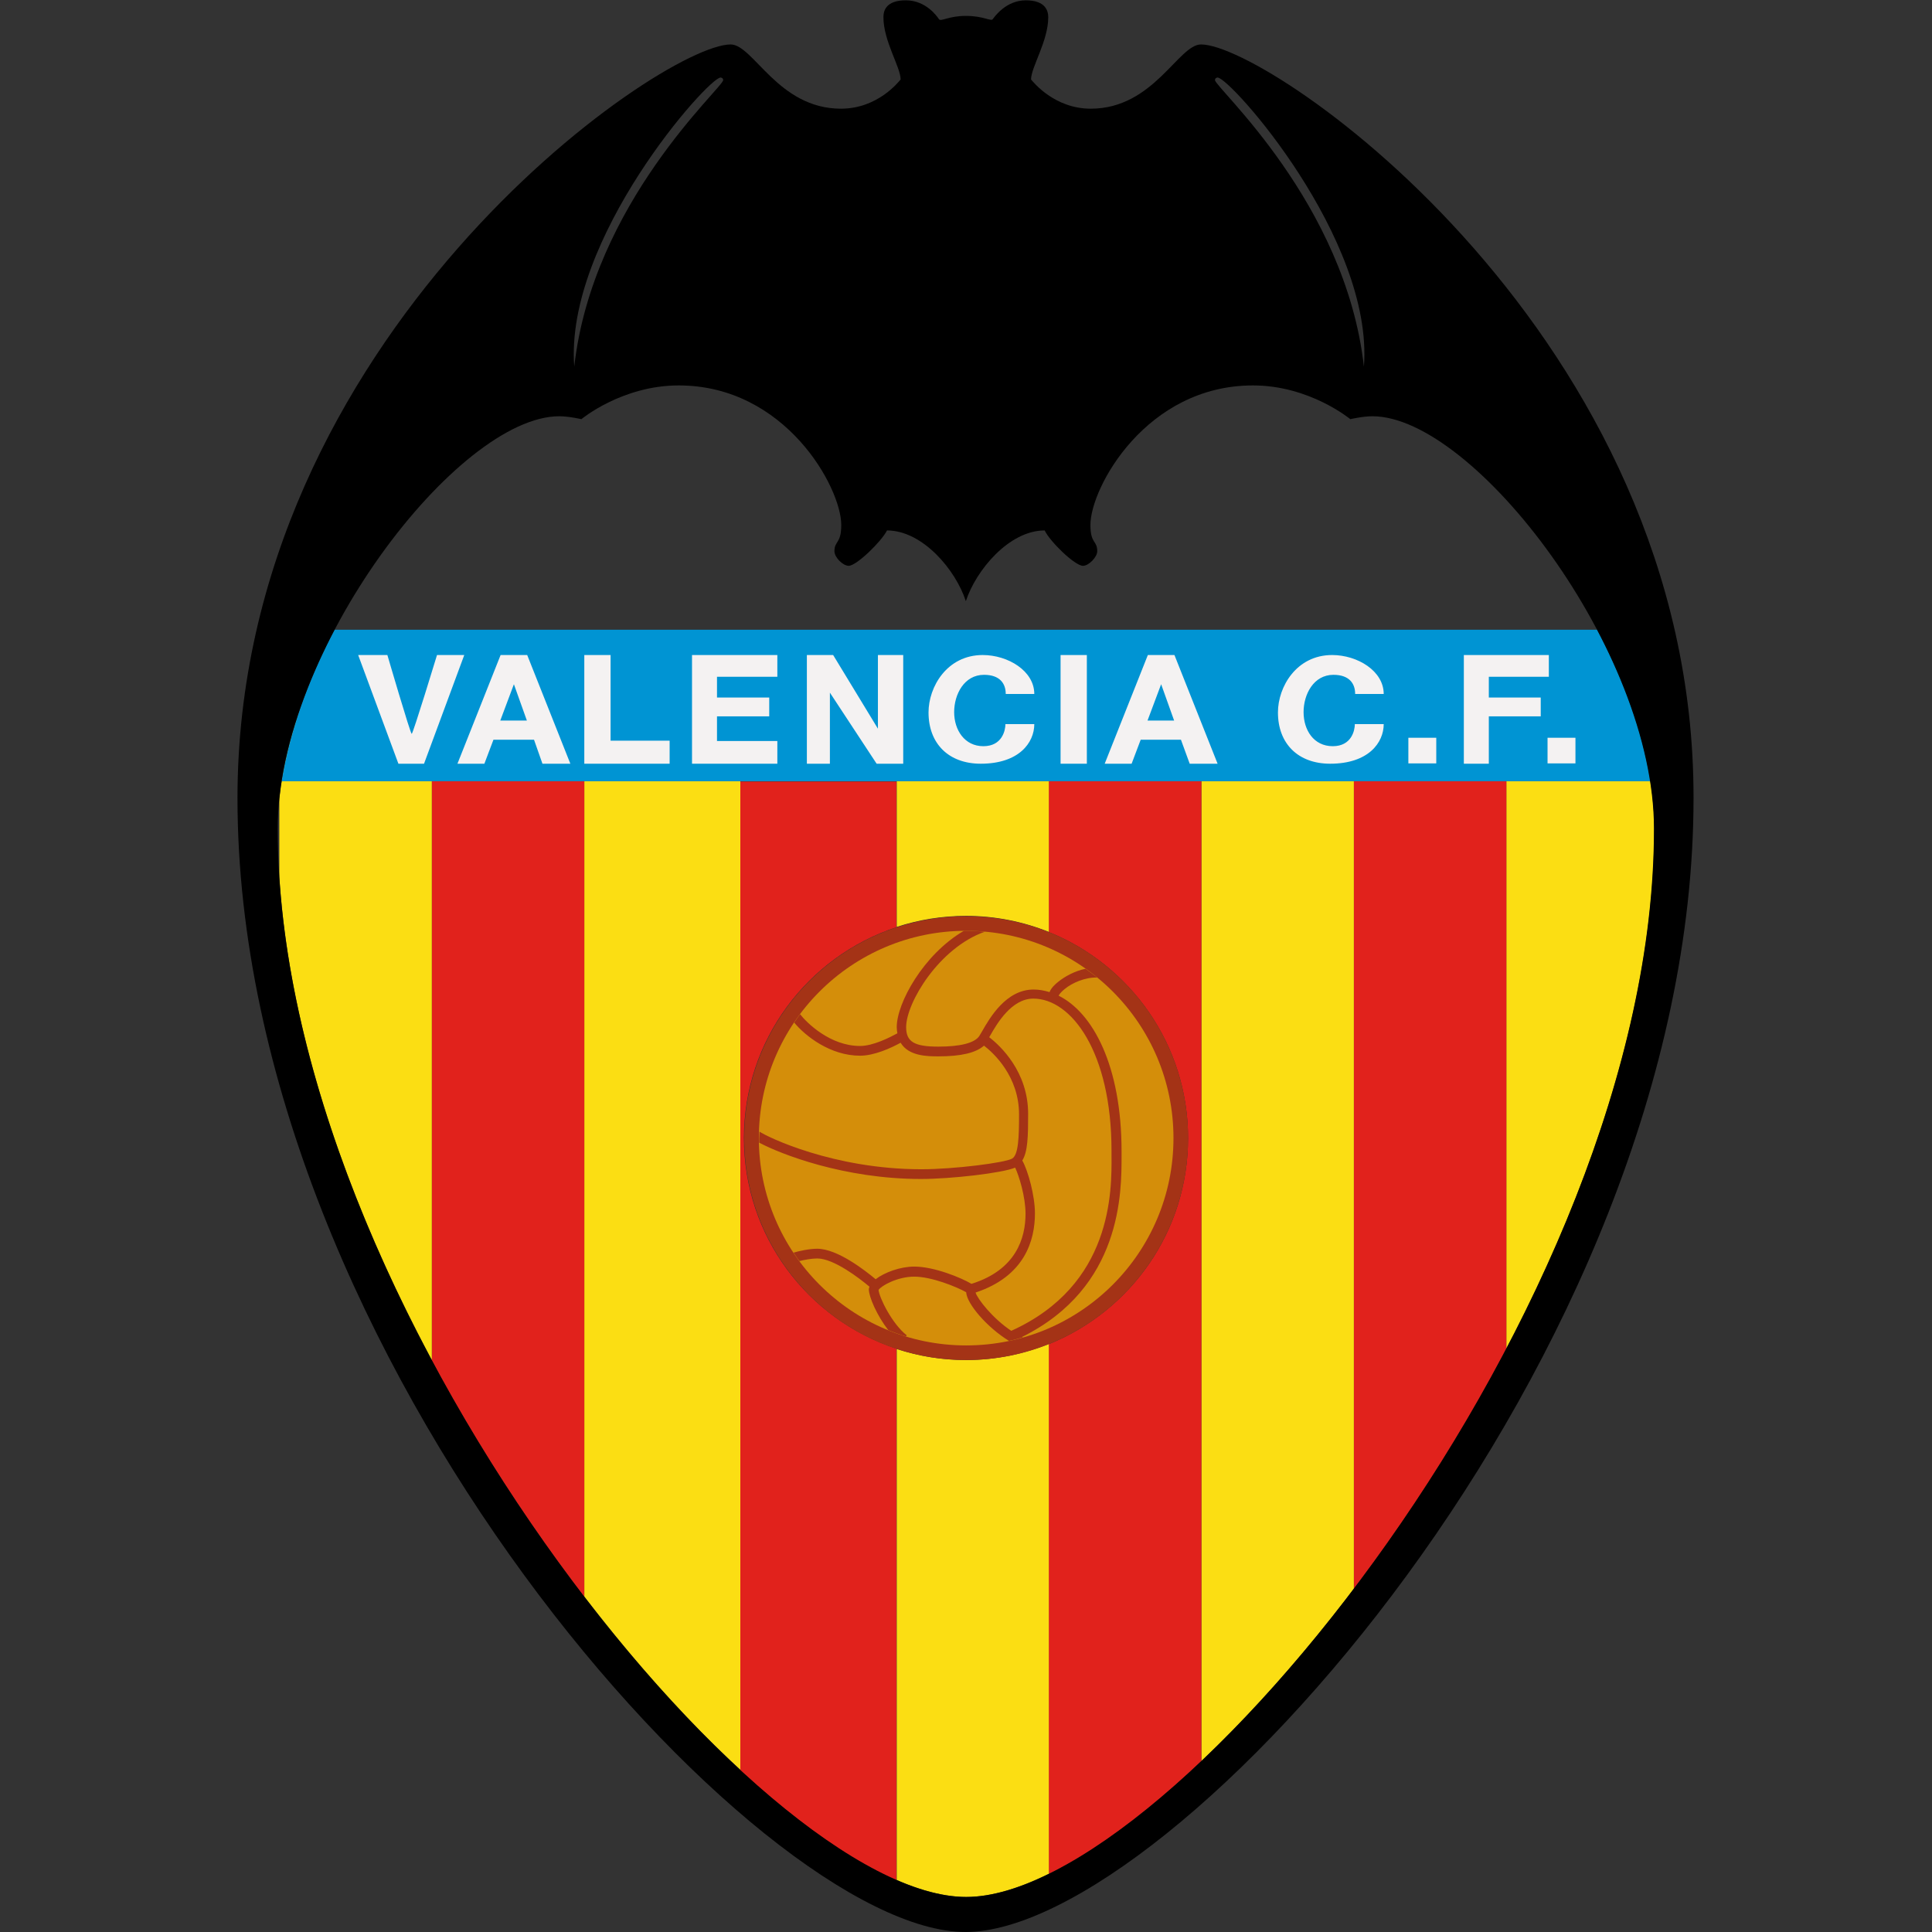 <?xml version="1.0" encoding="utf-8"?>
<!-- Generator: Adobe Illustrator 19.0.0, SVG Export Plug-In . SVG Version: 6.00 Build 0)  -->
<svg version="1.1" id="Capa_1" xmlns="http://www.w3.org/2000/svg" xmlns:xlink="http://www.w3.org/1999/xlink" x="0px" y="0px"
	 viewBox="0 0 595.5 595.5" style="enable-background:new 0 0 595.5 595.5;" xml:space="preserve">
<rect x="0" y="0" width="595.5" height="595.5" fill="#333333" stroke="none"/>
<path style="fill:#0094D3;" d="M86.8,240.8h421.9c-2.4-15.5-8.4-31.6-16.4-46.7H103.1C95.2,209.2,89.2,225.3,86.8,240.8z"/>
<path style="fill:#FBDE13;" d="M508.7,240.8h-44.4v174.9c26.9-51.3,45.6-107.9,45.6-160.3c0-12.1-2.7-25.1-7.3-38h0
	C505.4,225.3,507.5,233.1,508.7,240.8z"/>
<path style="fill:#E1221C;" d="M417.3,489.7c16.9-22.3,33.1-47.4,47-74V240.8h-47V489.7z"/>
<path style="fill:#FBDE13;" d="M370.3,542.8c15.6-14.8,31.6-32.8,47-53.1V240.8h-47V542.8z"/>
<path style="fill:#FBDE13;" d="M180.1,492.1c15.8,20.6,32.2,38.8,48.1,53.4V240.8h-48.1V492.1z"/>
<path style="fill:#E1221C;" d="M133.1,419.3c14,26.2,30.2,50.9,47,72.9V240.8h-47V419.3z"/>
<path style="fill:#FBDE13;" d="M86.1,270.4c3.2,49.3,21.6,101.4,47,148.8V240.8H86.8c1.2-7.7,3.3-15.5,6.1-23.4h0
	c-3.4,9.7-5.8,19.4-6.8,28.8V270.4z"/>
<g>
	<path style="fill:#FBDE13;" d="M297.8,282.3c9,0,17.7,1.8,25.6,5v-46.5h-47v44.9C283.1,283.5,290.3,282.3,297.8,282.3z"/>
	<path style="fill:#FBDE13;" d="M297.8,419.2c-7.5,0-14.7-1.2-21.4-3.4v163.7c7.8,3.4,15.1,5.2,21.4,5.2c7.5,0,16.1-2.5,25.6-7.2
		V414.2C315.4,417.4,306.8,419.2,297.8,419.2z"/>
</g>
<path style="fill:#E1221C;" d="M323.3,240.8v46.5c25.1,10.1,42.9,34.7,42.9,63.5s-17.7,53.3-42.9,63.5v163.3c14.3-7,30.4-19,47-34.8
	v-302H323.3z"/>
<path style="fill:#E1221C;" d="M229.3,350.8c0-30.3,19.7-56,47-65v-44.9h-48.1v304.8c17.2,15.8,33.7,27.6,48.1,33.9V415.7
	C249,406.7,229.3,381.1,229.3,350.8z"/>
<circle style="fill:#A43316;" cx="297.8" cy="350.8" r="68.4"/>
<circle style="fill:#D48E0A;" cx="297.8" cy="350.8" r="63.9"/>
<path style="fill:#A43316;" d="M345.7,356.2l0-1.3c0-26.5-8.9-42.8-19.4-48c0.2-0.4,0.7-1.1,1.8-2c2.4-2,6.4-3.7,10.1-3.6
	c-1.2-0.9-2.3-1.8-3.6-2.7c-3.4,0.7-6.4,2.4-8.4,4c-1,0.8-2.2,1.9-2.7,3.2c-1.6-0.5-3.3-0.8-4.9-0.8c-8.5,0-13.5,8.7-15.9,12.9
	c-0.4,0.7-0.7,1.2-0.9,1.5c-1.5,2.1-5.8,3.2-12.6,3.2c-7.4,0-9.9-1.5-9.9-6c0-7.5,10.1-24.4,24.2-29.4c-1.9-0.2-3.8-0.3-5.7-0.3
	c-0.2,0-0.5,0-0.7,0c-12.5,7.3-20.7,22.3-20.7,29.7c0,0.7,0.1,1.3,0.2,1.9c-2.4,1.3-7.5,3.9-11.5,3.9c-9.2,0-16.4-7.1-18.5-9.8
	c-0.6,0.8-1.2,1.7-1.8,2.6c3.4,4.1,11.1,10.2,20.3,10.2c4.4,0,9.6-2.4,12.5-4c2.5,4.2,8.4,4.2,11.7,4.2c7,0,11.5-1.1,14-3.3
	c3,2.3,10.8,9.5,10.8,21.2c0,7.2-0.2,12.4-2.1,13.6c-2.2,1.3-17.9,3.3-28,3.3c-27.1,0-47.6-10-49.9-11.6c0,0.7-0.1,1.3-0.1,2
	c0,0.5,0,0.9,0,1.4c6.6,3.5,26.1,11.2,49.9,11.2c9.1,0,25-1.8,29-3.5c1.2,2.5,3.2,9,3.2,14.2c0,7.5-2.9,17.3-16.6,21.6l-0.1,0
	c-3.2-1.9-11.5-5.3-17.6-5.3c-4.3,0-9.2,1.8-11.9,3.9c-3-2.5-11.7-9.4-18-9.4c-2.5,0-5.6,0.7-7.3,1.2c0.6,0.9,1.2,1.8,1.8,2.6
	c1.6-0.4,3.8-0.8,5.5-0.8c5.1,0,13,6.1,16.1,8.7c-0.1,0.3-0.2,0.5-0.2,0.8c0,2.3,2.5,8.1,6,12.6c1.8,0.7,3.6,1.4,5.4,1.9l0.3-0.3
	c-4.6-3.6-8.5-11.7-8.7-14c0.7-1.2,5.7-4.1,11-4.1c5.3,0,13,3.1,16,4.8c0.2,3.6,6.5,10.9,13.2,15c1.5-0.3,2.9-0.7,4.3-1.1
	c-0.1,0-0.2-0.1-0.3-0.1C345.9,396.8,345.7,367.4,345.7,356.2z M311.7,410.2c-5.7-3.8-10.4-9.8-11-11.8c15.1-5,18.3-16,18.3-24.4
	c0-5.4-2.1-13.1-3.9-16.3c1.7-2.7,1.8-7.5,1.8-14.4c0-13-8.6-21-12-23.6c0.1-0.2,0.2-0.3,0.3-0.5c2.1-3.7,6.6-11.4,13.3-11.4
	c11.7,0,24.1,16.4,24.1,46.9l0,1.3C342.7,367.2,342.9,396.1,311.7,410.2z"/>
<path d="M370.2,13.7c-7,0-14.6,19.8-34,19.8c-11.2,0-17.7-8.2-18.4-9c0-3.8,5.3-11.8,5.3-19.2c0-1.9-0.8-5.2-6.9-5.2
	s-9.6,5-10.2,5.8c-0.5,0.8-2.8-1-8.3-1c-5.4,0-7.7,1.9-8.3,1c-0.6-0.9-4-5.8-10.2-5.8c-6.2,0-6.9,3.3-6.9,5.2
	c0,7.4,5.3,15.4,5.3,19.2c-0.7,0.8-7.1,9-18.4,9c-19.4,0-27-19.8-34-19.8c-21.5,0-152,90-152,232.3c0,172.5,160.7,349.5,224.4,349.5
	c63.8,0,224.4-177,224.4-349.5C522.2,103.7,391.7,13.7,370.2,13.7z M375.3,23.9c3.9,0,48.1,49.6,45.1,89.1
	c-5.7-50.6-45.9-86-45.9-88.3C374.5,24.1,375,23.9,375.3,23.9z M222.1,23.9c0.3,0,0.8,0.2,0.8,0.8c0,2.3-40.2,37.7-45.9,88.3
	C174,73.6,218.3,23.9,222.1,23.9z M297.8,584.7C234,584.7,85.6,403,85.6,255.4c0-55,55.5-127.1,86.8-127.1c2.9,0,6.8,0.9,6.8,0.9
	s12.5-10.4,30-10.4c32.9,0,50.1,31.5,50.1,43c0,5.9-2.1,4.8-2.1,8.1c0,1.9,2.6,4.5,4.4,4.5c2.4,0,10.1-7.5,11.8-10.9
	c11,0,21.2,12.2,24.3,21.8c3.1-9.5,13.3-21.8,24.3-21.8c1.6,3.4,9.3,10.9,11.8,10.9c1.8,0,4.4-2.7,4.4-4.5c0-3.4-2.1-2.2-2.1-8.1
	c0-11.5,17.2-43,50.1-43c17.5,0,30,10.4,30,10.4s3.9-0.9,6.8-0.9c31.3,0,86.8,72.1,86.8,127.1C509.9,403,361.5,584.7,297.8,584.7z"
	/>
<path style="fill:#F4F2F2;" d="M110.4,201.9l12.4,33.5h7.9l12.4-33.5h-8.4c0,0-7.4,24.3-7.8,24.3s-7.5-24.3-7.5-24.3H110.4z"/>
<path style="fill:#F4F2F2;" d="M167.2,235.4h8.6l-13.3-33.5h-8.2l-13.3,33.5h8.3l2.8-7.4h12.5L167.2,235.4z M154.2,222.1l4.2-11.2
	l4,11.2H154.2z"/>
<path style="fill:#F4F2F2;" d="M366.7,235.4h8.6l-13.3-33.5h-8.2l-13.3,33.5h8.3l2.8-7.4H364L366.7,235.4z M353.7,222.1l4.2-11.2
	l4,11.2H353.7z"/>
<polygon style="fill:#F4F2F2;" points="180.1,201.9 180.1,235.4 206.4,235.4 206.4,228.3 188.2,228.3 188.2,201.9 "/>
<polygon style="fill:#F4F2F2;" points="213.3,201.9 213.3,235.4 239.6,235.4 239.6,228.4 221,228.4 221,220.8 237.1,220.8 
	237.1,215 221,215 221,208.6 239.6,208.6 239.6,201.9 "/>
<polygon style="fill:#F4F2F2;" points="451.2,201.9 451.2,235.4 458.9,235.4 458.9,220.8 474.9,220.8 474.9,215 458.9,215 
	458.9,208.6 477.4,208.6 477.4,201.9 "/>
<polygon style="fill:#F4F2F2;" points="248.7,201.9 248.7,235.4 255.8,235.4 255.8,213.5 270.2,235.4 278.4,235.4 278.4,201.9 
	270.6,201.9 270.6,224.6 256.8,201.9 "/>
<path style="fill:#F4F2F2;" d="M310,213.9h8.8c0-7.1-8.1-12-15.9-12c-11,0-16.7,9.8-16.7,17.7c0,9.6,6.2,15.8,16.1,15.8
	c11.8,0,16.5-6.5,16.5-12.2h-8.9c0,1.9-1,6.8-6.8,6.8s-9-5-9-10.5c0-5.5,3.1-11.5,9.2-11.5C308.2,208,310,210.7,310,213.9z"/>
<path style="fill:#F4F2F2;" d="M417.7,213.9h8.8c0-7.1-8.1-12-15.9-12c-11,0-16.7,9.8-16.7,17.7c0,9.6,6.2,15.8,16.1,15.8
	c11.8,0,16.5-6.5,16.5-12.2h-8.9c0,1.9-1,6.8-6.8,6.8c-5.9,0-9-5-9-10.5c0-5.5,3.1-11.5,9.2-11.5C415.9,208,417.7,210.7,417.7,213.9
	z"/>
<rect x="326.9" y="201.9" style="fill:#F4F2F2;" width="8.1" height="33.5"/>
<rect x="434.1" y="227.4" style="fill:#F4F2F2;" width="8.6" height="7.9"/>
<rect x="477" y="227.4" style="fill:#F4F2F2;" width="8.6" height="7.9"/>
</svg>
